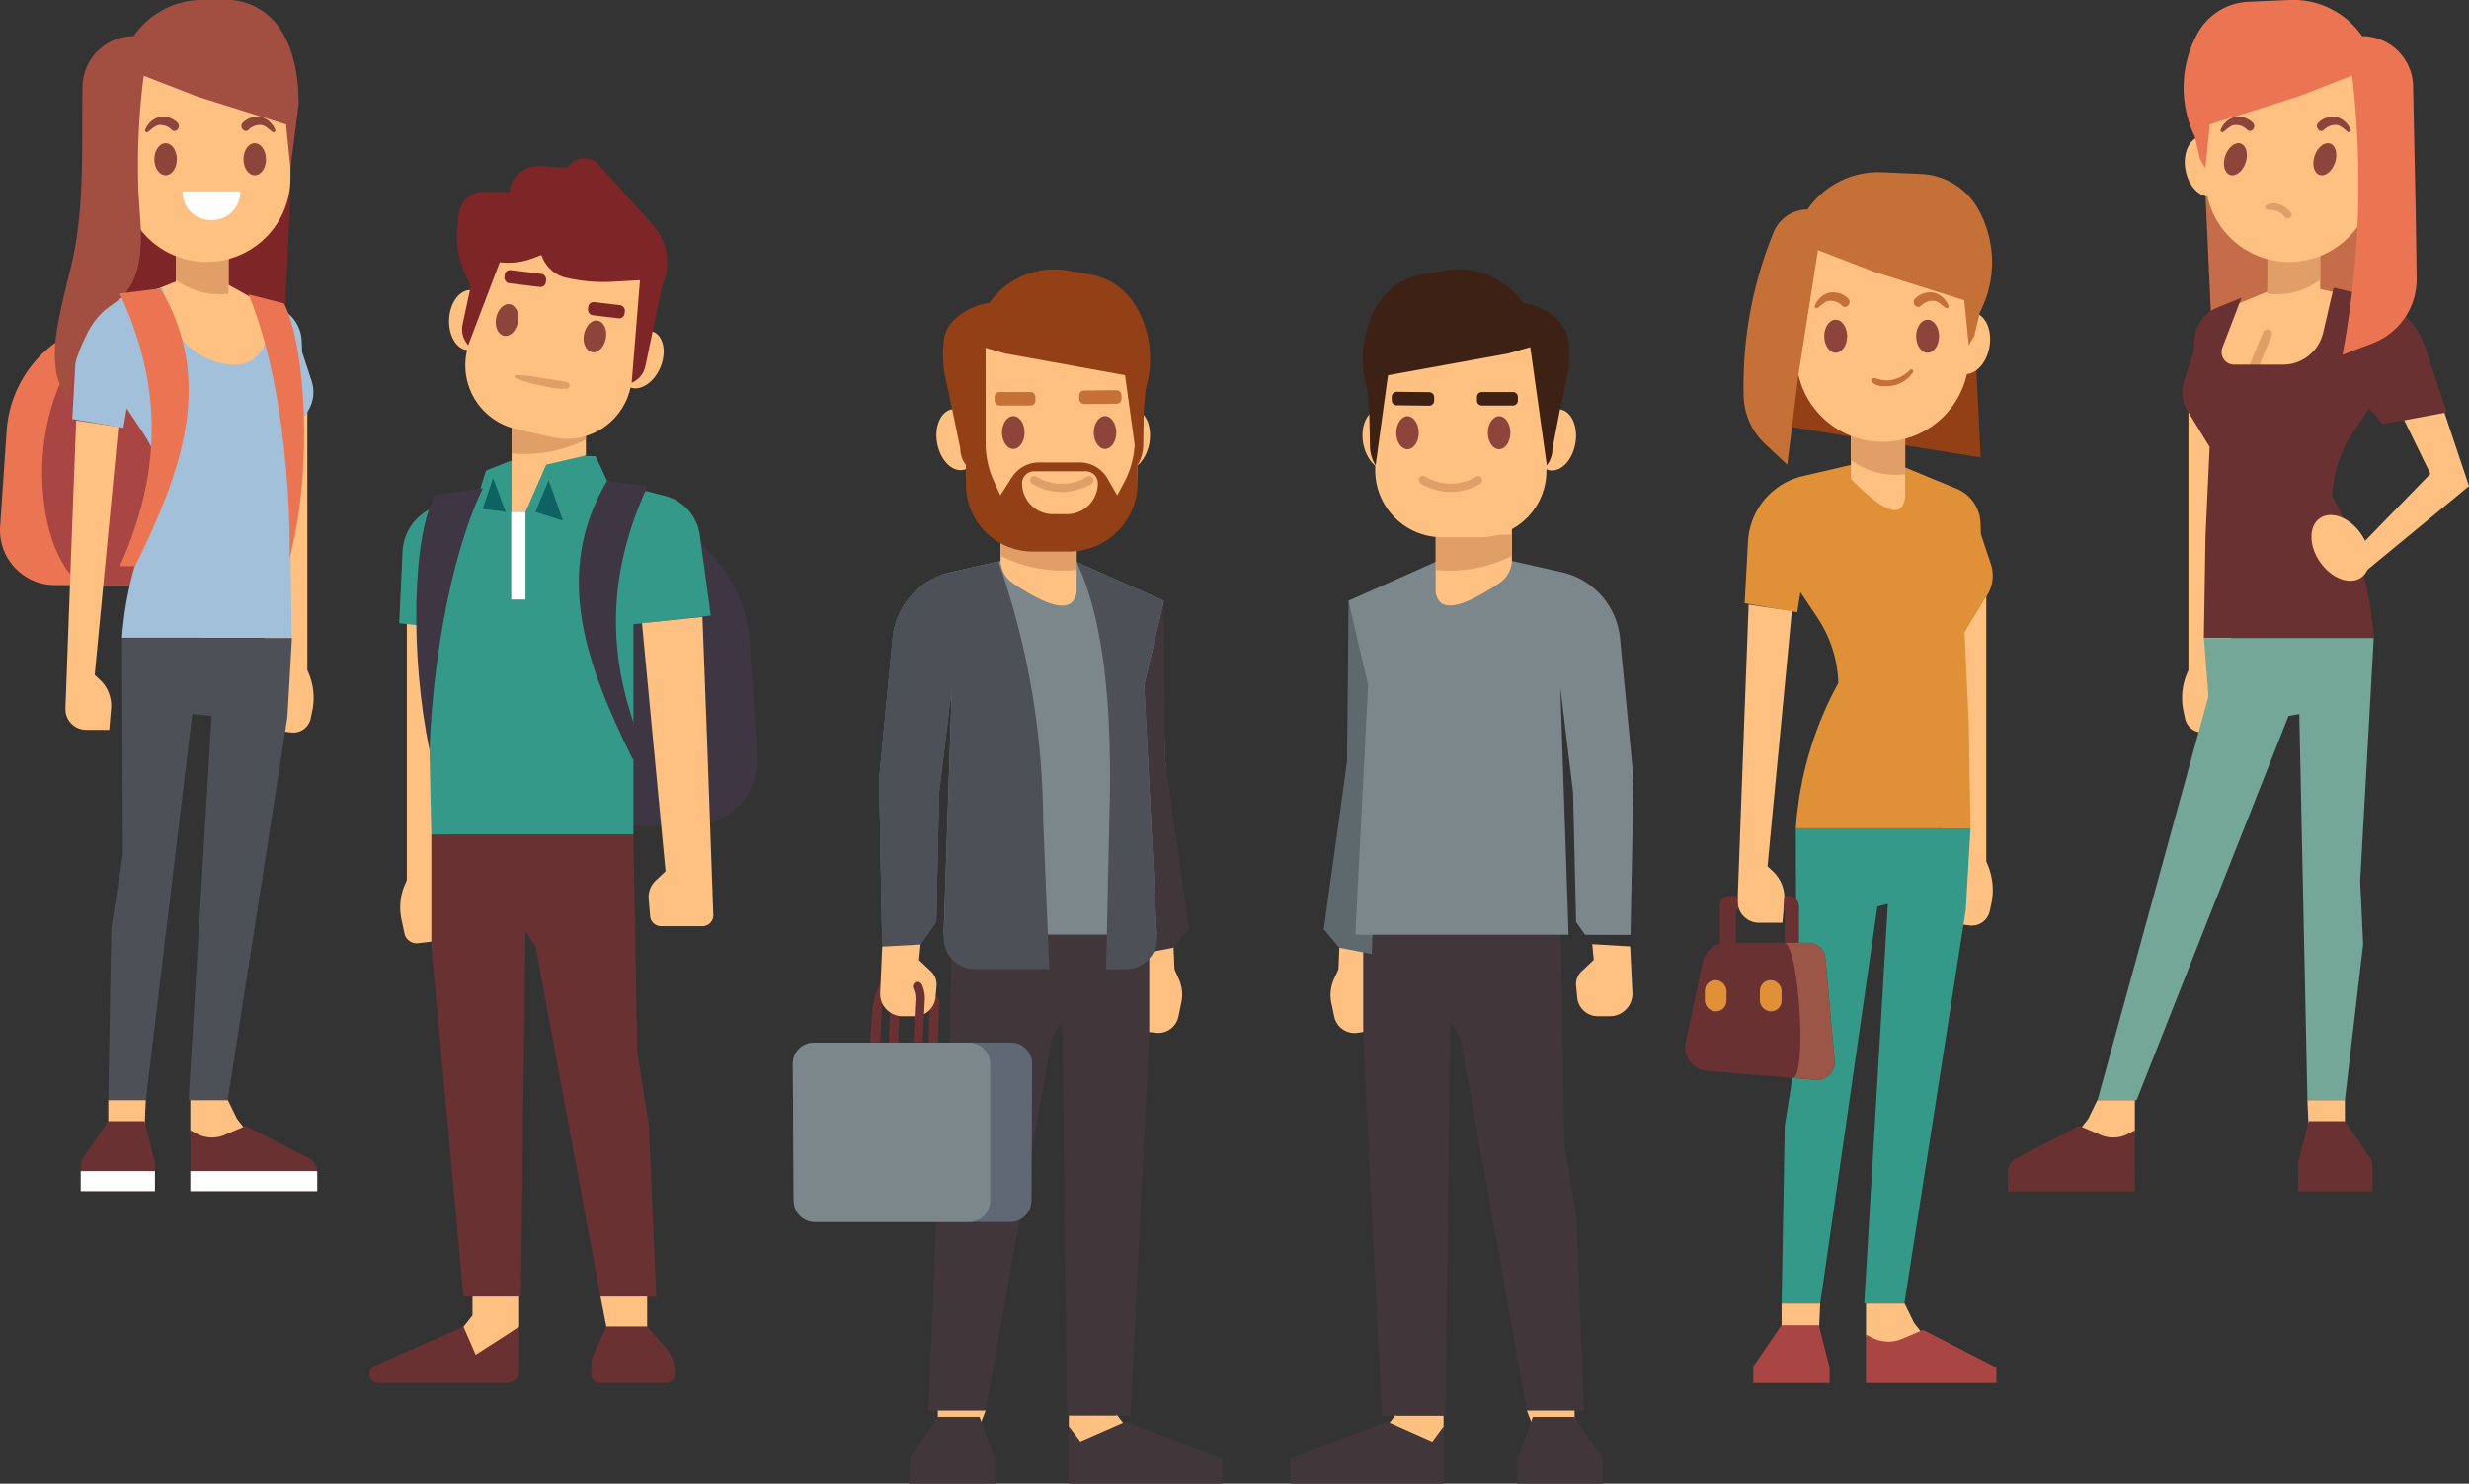 <svg id="_" xmlns="http://www.w3.org/2000/svg" viewBox="0 0 657.62 395.28"><rect x="0" y="0" width="657.62" height="395.28" fill="#333333" stroke="none"/><defs><style>.cls-1{fill:#eb7553;}.cls-2{fill:#a94644;}.cls-3{fill:#8d453b;}.cls-4{fill:#7e2627;}.cls-5{fill:#ffc182;}.cls-6{fill:#a2c0d9;}.cls-7{fill:#e19f68;}.cls-8{fill:#4e5057;}.cls-9{fill:#fff;}.cls-10{fill:#a24e41;}.cls-11{fill:#693132;}.cls-12{fill:#c56d48;}.cls-13{fill:#74a798;}.cls-14{fill:#3e3642;}.cls-15{fill:#349989;}.cls-16{fill:#0c6361;}.cls-17{fill:#41373b;}.cls-18{fill:#7c878c;}.cls-19{fill:#934016;}.cls-20{fill:#c57036;}.cls-21{fill:#606876;}.cls-22{fill:#e09036;}.cls-23{fill:#9c5647;}.cls-24{fill:#5d696d;}.cls-25{fill:#3d2114;}</style></defs><title>standup</title><path class="cls-1" d="M8.64,179.44H37v-72.3l-14.17,2A31.65,31.65,0,0,0-4.22,138.34l-1.73,25.48A14.62,14.62,0,0,0,8.64,179.44Z" transform="translate(5.99 -23.56)"/><path class="cls-2" d="M22.85,109.18a31.14,31.14,0,0,0-5.43,1.28c-3.54,7.35-7.72,14.45-9.91,22.29a62.21,62.21,0,0,0-2,22.55c.53,6.42,2.13,13.46,5.63,19a17.7,17.7,0,0,0,4.62,5.1H37v-72.3Z" transform="translate(5.99 -23.56)"/><path class="cls-3" d="M42.34,59.56a1.19,1.19,0,0,1-.58-.15,18,18,0,0,0-10.88-2.07A1.19,1.19,0,0,1,30.69,55a20.61,20.61,0,0,1,12.24,2.38,1.18,1.18,0,0,1-.59,2.21Z" transform="translate(5.99 -23.56)"/><path class="cls-3" d="M55.19,59.56a1.18,1.18,0,0,1-.58-2.21A20.58,20.58,0,0,1,66.84,55a1.19,1.19,0,0,1,1.09,1.28,1.17,1.17,0,0,1-1.27,1.09,18.05,18.05,0,0,0-10.89,2.07A1.19,1.19,0,0,1,55.19,59.56Z" transform="translate(5.99 -23.56)"/><polygon class="cls-4" points="31.49 80.99 75.66 88.4 77.32 52.19 75.66 19.96 29.25 14.55 28.4 49.88 31.49 80.99"/><path class="cls-5" d="M65.66,218l5.9.7a4.73,4.73,0,0,0,5.2-3.72l.42-2a17,17,0,0,0-1.1-10.4l-.21-.48V131.93H61.79Z" transform="translate(5.99 -23.56)"/><path class="cls-5" d="M26.69,192.31h0A98.55,98.55,0,0,1,37.76,158l1-1.89-.3-9.78-11.34-18-1.26,7.75-11.34-1.95.81-14.94A17.19,17.19,0,0,1,28.6,103.49l12.42-5,12.78.34,13.92,7.79a8.77,8.77,0,0,1,5.43,7.8l.11,3.1,2.62,7.86a8.38,8.38,0,0,1-.8,7l-6.09,10,1.13,24.21.41,25.72Z" transform="translate(5.99 -23.56)"/><path class="cls-6" d="M37.56,155.93a32.45,32.45,0,0,0-5.42-17l-4.4-6.59-.84,5.2-13.63-2.34.87-16A18.4,18.4,0,0,1,28.32,102.3l9-2.1,1.44,6.2a18.52,18.52,0,0,0,18,14.32h0a8.13,8.13,0,0,0,7.6-11l-2.61-6.82,6.43,2.64a10,10,0,0,1,6.19,8.89l.11,2.92L77,125a9.56,9.56,0,0,1-.92,8l-5.89,9.65,1.11,23.83.43,27H26.52a90.64,90.64,0,0,1,10.74-37.06Z" transform="translate(5.99 -23.56)"/><path class="cls-5" d="M40.83,103c7.67,7.74,13.25,11.14,14.05,4.59l0-17.43h-14Z" transform="translate(5.99 -23.56)"/><path class="cls-7" d="M54.87,101.81l0-12.84h-14v9.17A19.48,19.48,0,0,0,54.87,101.81Z" transform="translate(5.99 -23.56)"/><path class="cls-5" d="M32.11,66.92c-.78-4.36-3.8-7.48-6.75-7s-4.72,4.48-3.95,8.85,3.79,7.47,6.75,7S32.88,71.29,32.11,66.92Z" transform="translate(5.99 -23.56)"/><path class="cls-5" d="M49,93.35h0A22.32,22.32,0,0,0,71.37,71V42.19H26.72V71A22.32,22.32,0,0,0,49,93.35Z" transform="translate(5.99 -23.56)"/><polygon class="cls-8" points="28.84 293.1 38.83 293.1 51.21 190.22 56.36 190.77 50.24 293.1 60.64 293.1 76.54 191.18 77.76 169.98 32.51 169.98 32.71 227.87 29.66 247.03 28.84 293.1"/><path class="cls-5" d="M17,218h6.11l.48-5.61a9.45,9.45,0,0,0-2.93-7.69l-1.42-1.33,6.31-66.09L14.3,135.6l-1.24,32.67-1.62,44A5.52,5.52,0,0,0,17,218Z" transform="translate(5.99 -23.56)"/><polygon class="cls-5" points="28.84 301.15 38.47 301.15 38.83 293.1 28.84 293.1 28.84 301.15"/><polygon class="cls-5" points="50.7 301.15 52.28 311.85 68.13 304.51 63.14 298.09 60.69 293.1 50.7 293.1 50.7 301.15"/><path class="cls-3" d="M35.12,66c0,2.36,1.33,4.27,3,4.27s3-1.91,3-4.27-1.33-4.28-3-4.28S35.12,63.68,35.12,66Z" transform="translate(5.99 -23.56)"/><path class="cls-3" d="M64.86,66c0,2.36-1.33,4.27-3,4.27s-3-1.91-3-4.27,1.33-4.28,3-4.28S64.86,63.68,64.86,66Z" transform="translate(5.99 -23.56)"/><path class="cls-9" d="M48.56,51H64a0,0,0,0,1,0,0v.13a7.49,7.49,0,0,1-7.49,7.49h-.41a7.49,7.49,0,0,1-7.49-7.49V51A0,0,0,0,1,48.56,51Z"/><path class="cls-10" d="M10.57,127.24c.8,1.87,1.62,3.77,1.6,5.22A45,45,0,0,1,17,112.89a20.81,20.81,0,0,1,4.61-6.4c1.37-1.21,3-2.13,4.35-3.36C33.53,96.32,31.36,84,30.9,75a186.73,186.73,0,0,1,1.39-31.26l14.39,5.58L70.2,56.72,71.37,68.4l2.19-17.07c0-14.25-4.93-26.25-17.7-27.77l-7,0A22.21,22.21,0,0,0,29.6,33.21,13.58,13.58,0,0,0,16,46.52c-.33,15.65.71,32.45-3,47.73-1.5,6.27-3.07,12-4,18.42a34.29,34.29,0,0,0,.06,10.51A19.6,19.6,0,0,0,10.57,127.24Z" transform="translate(5.99 -23.56)"/><path class="cls-11" d="M35.29,340.91H15.51v-6.72a4,4,0,0,1,.7-2.24l6.64-9.69h9.63l2.68,10.52a4.06,4.06,0,0,1,.13,1Z" transform="translate(5.99 -23.56)"/><path class="cls-11" d="M78.5,340.91H44.71V324.7l1.94,1a8.51,8.51,0,0,0,7.15.24l5.74-2.44,16.81,8.68a4,4,0,0,1,2.15,3.52Z" transform="translate(5.99 -23.56)"/><rect class="cls-9" x="21.5" y="312.01" width="19.77" height="5.34"/><rect class="cls-9" x="50.7" y="312.01" width="33.79" height="5.34"/><path class="cls-3" d="M67.32,58.2a5.64,5.64,0,0,0-3.56-3.4,5.46,5.46,0,0,0-5.16,1.55c-.93,1.19.67,2.89,1.71,1.7a4.24,4.24,0,0,1,3.4-1.16c1.15.2,2,1.25,2.91,1.84C67,58.94,67.47,58.59,67.32,58.2Z" transform="translate(5.99 -23.56)"/><path class="cls-3" d="M32.66,58.2a5.64,5.64,0,0,1,3.56-3.4,5.46,5.46,0,0,1,5.16,1.55c.93,1.19-.67,2.89-1.71,1.7a4.24,4.24,0,0,0-3.4-1.16c-1.15.2-2,1.25-2.91,1.84C33,58.94,32.51,58.59,32.66,58.2Z" transform="translate(5.99 -23.56)"/><path class="cls-1" d="M25.94,174.4H30c12-24.5,21.5-49,6.77-74l-10.86,1.35C39.18,130.22,35.13,153.68,25.94,174.4Z" transform="translate(5.99 -23.56)"/><path class="cls-1" d="M71.16,172.33c6.41-24.86,4.1-56.78-1.49-67.92L60.23,102C72.13,131.07,71.16,172.33,71.16,172.33Z" transform="translate(5.99 -23.56)"/><path class="cls-3" d="M610.44,59.56a1.26,1.26,0,0,0,.59-.15,18,18,0,0,1,10.88-2.07,1.19,1.19,0,0,0,.18-2.37,20.58,20.58,0,0,0-12.23,2.38,1.18,1.18,0,0,0,.58,2.21Z" transform="translate(5.99 -23.56)"/><path class="cls-3" d="M597.59,59.56a1.18,1.18,0,0,0,.59-2.21A20.6,20.6,0,0,0,586,55a1.19,1.19,0,0,0-1.09,1.28,1.17,1.17,0,0,0,1.27,1.09A18,18,0,0,1,597,59.41,1.25,1.25,0,0,0,597.59,59.56Z" transform="translate(5.99 -23.56)"/><polygon class="cls-12" points="633.27 80.99 589.11 88.4 587.44 52.19 589.11 19.96 635.52 14.55 636.37 49.88 633.27 80.99"/><path class="cls-5" d="M587.13,218l-5.91.7A4.74,4.74,0,0,1,576,215l-.42-2a17,17,0,0,1,1.1-10.4l.22-.48V131.93H591Z" transform="translate(5.99 -23.56)"/><path class="cls-5" d="M626.1,192.31h0A98.56,98.56,0,0,0,615,158l-1-1.89.3-9.78,11.34-18,4.74,5.18,7.86.62-.82-14.94a17.16,17.16,0,0,0-13.23-15.79l-12.42-2.9-12.78.33-13.92,5.72a8.77,8.77,0,0,0-5.43,7.8l-.11,3.1-2.62,7.86a8.38,8.38,0,0,0,.8,7l6.08,10-1.12,24.21-.41,25.72Z" transform="translate(5.99 -23.56)"/><path class="cls-7" d="M593.85,123.58a1.17,1.17,0,0,1-.47-.1,1.23,1.23,0,0,1-.66-1.6l4.07-9.78a1.22,1.22,0,0,1,2.26.94L595,122.82A1.22,1.22,0,0,1,593.85,123.58Z" transform="translate(5.99 -23.56)"/><path class="cls-11" d="M615.23,155.93a32.27,32.27,0,0,1,5.42-17l4.39-6.59,3.6,4.17,17.06-3.14L640,116.14a20.86,20.86,0,0,0-15-13.73l-9.43-2.21-2.79,12A11,11,0,0,1,602,120.72H589.08a3.35,3.35,0,0,1-3.13-4.55l5.09-13.3-6.44,2.64a10,10,0,0,0-6.19,8.89l-.1,2.92L575.75,125a9.6,9.6,0,0,0,.91,8l5.89,9.65-1.11,23.83-.43,27h45.26a90.64,90.64,0,0,0-10.74-37.06Z" transform="translate(5.99 -23.56)"/><path class="cls-5" d="M612,103c-7.66,7.74-13.24,11.14-14,4.59l0-17.43h14Z" transform="translate(5.99 -23.56)"/><path class="cls-7" d="M597.92,101.81V89h14v9.17A19.45,19.45,0,0,1,597.92,101.81Z" transform="translate(5.99 -23.56)"/><path class="cls-5" d="M576.11,68.82c.77,4.36,3.79,7.47,6.74,7s4.73-4.48,3.95-8.85-3.79-7.48-6.74-7S575.33,64.45,576.11,68.82Z" transform="translate(5.99 -23.56)"/><path class="cls-5" d="M620.68,66.92c.77-4.36,3.79-7.48,6.75-7s4.72,4.48,4,8.85-3.8,7.47-6.75,7S619.91,71.29,620.68,66.92Z" transform="translate(5.99 -23.56)"/><path class="cls-5" d="M603.74,93.35h0A22.32,22.32,0,0,1,581.42,71V42.19h44.64V71A22.32,22.32,0,0,1,603.74,93.35Z" transform="translate(5.99 -23.56)"/><polygon class="cls-13" points="624.56 293.1 614.58 293.1 612.42 190.22 609.54 190.77 569.08 293.1 558.68 293.1 588.23 185.5 587 169.98 632.25 169.98 628.64 234.69 629.43 251.57 624.56 293.1"/><polygon class="cls-5" points="648.3 128.22 640.37 111.96 651.09 109.96 657.62 129.5 648.3 128.22"/><polygon class="cls-5" points="624.56 301.15 614.93 301.15 614.58 293.1 624.56 293.1 624.56 301.15"/><polygon class="cls-5" points="568.62 301.15 567.04 311.85 551.19 304.51 556.19 298.09 558.63 293.1 568.62 293.1 568.62 301.15"/><path class="cls-3" d="M616.19,66c-.44,2.36-2.12,4.27-3.76,4.27s-2.6-1.91-2.16-4.27,2.12-4.28,3.76-4.28S616.63,63.68,616.19,66Z" transform="translate(5.99 -23.56)"/><path class="cls-3" d="M586.45,66c-.44,2.36.53,4.27,2.17,4.27s3.32-1.91,3.76-4.27-.53-4.28-2.16-4.28S586.9,63.68,586.45,66Z" transform="translate(5.99 -23.56)"/><path class="cls-1" d="M617.94,118.07l.44-2.49a247,247,0,0,0,2.12-71.87h0l-14.39,5.58-23.52,7.43L581.42,68.4,580,66l-1.43-6.11h0a30,30,0,0,1,.75-27.42h0a16.28,16.28,0,0,1,13.56-8.44l11-.47a22.21,22.21,0,0,1,19.28,9.63h0a13.59,13.59,0,0,1,13.58,13.31l.72,34.66.23,16.56a18.27,18.27,0,0,1-11.85,17.35Z" transform="translate(5.99 -23.56)"/><path class="cls-11" d="M606.14,340.91h19.77v-6.72a4,4,0,0,0-.69-2.24l-6.65-9.69h-9.63l-2.68,10.52a4,4,0,0,0-.12,1Z" transform="translate(5.99 -23.56)"/><path class="cls-11" d="M528.85,340.91h33.78V324.7l-1.93,1a8.51,8.51,0,0,1-7.15.24l-5.75-2.44L531,332.16a4,4,0,0,0-2.14,3.52Z" transform="translate(5.99 -23.56)"/><rect class="cls-11" x="612.13" y="312.01" width="19.77" height="5.34"/><rect class="cls-11" x="534.83" y="312.01" width="33.79" height="5.34"/><path class="cls-3" d="M585.47,58.2A5.65,5.65,0,0,1,589,54.8a5.45,5.45,0,0,1,5.16,1.55c.94,1.19-.66,2.89-1.7,1.7a4.25,4.25,0,0,0-3.4-1.16c-1.16.2-2,1.25-2.91,1.84C585.84,58.94,585.32,58.59,585.47,58.2Z" transform="translate(5.99 -23.56)"/><path class="cls-3" d="M620.12,58.2a5.63,5.63,0,0,0-3.55-3.4,5.46,5.46,0,0,0-5.16,1.55c-.93,1.19.66,2.89,1.7,1.7a4.26,4.26,0,0,1,3.4-1.16c1.16.2,2,1.25,2.91,1.84C619.75,58.94,620.27,58.59,620.12,58.2Z" transform="translate(5.99 -23.56)"/><path class="cls-7" d="M597.75,78.16c2.32-1.16,5.06.21,6.46,2.14.75,1-1,2-1.71,1-1.09-1.5-2.71-1.79-4.44-1.87A.66.66,0,0,1,597.75,78.16Z" transform="translate(5.99 -23.56)"/><polygon class="cls-5" points="651.07 122.39 625.7 148.46 629.55 152.64 657.62 129.5 651.07 122.39"/><ellipse class="cls-5" cx="617.42" cy="169.57" rx="6.63" ry="9.63" transform="translate(19.77 359.52) rotate(-34.84)"/><path class="cls-14" d="M178.34,243.52H144.49V157.27l16.9,2.43a37.75,37.75,0,0,1,32.29,34.79l2.07,30.39A17.45,17.45,0,0,1,178.34,243.52Z" transform="translate(5.99 -23.56)"/><path class="cls-3" d="M145.67,104.54a1.19,1.19,0,0,0,.58-.15,18.13,18.13,0,0,1,10.89-2.08,1.17,1.17,0,0,0,1.27-1.09,1.19,1.19,0,0,0-1.09-1.27,20.63,20.63,0,0,0-12.23,2.37,1.19,1.19,0,0,0,.58,2.22Z" transform="translate(5.99 -23.56)"/><path class="cls-3" d="M132.82,104.54a1.19,1.19,0,0,0,.59-2.22A20.67,20.67,0,0,0,121.17,100a1.19,1.19,0,0,0-1.09,1.27,1.17,1.17,0,0,0,1.28,1.09,18.11,18.11,0,0,1,10.88,2.08A1.19,1.19,0,0,0,132.82,104.54Z" transform="translate(5.99 -23.56)"/><path class="cls-5" d="M109.79,274.31l-4.43.53a3.29,3.29,0,0,1-3.62-2.6l-.8-3.8a15.3,15.3,0,0,1,1-9.39l.43-1V187.91h14.08l-3.74,83.27A3.31,3.31,0,0,1,109.79,274.31Z" transform="translate(5.99 -23.56)"/><path class="cls-15" d="M162.72,245.85H108.9l-1.22-55.44-7.34-.82.88-19.08a13.38,13.38,0,0,1,8.93-12l11.58-4.05,1.71-5.53L134,144.75l18.66.35,3.05,6.58,15.43,4a12.49,12.49,0,0,1,9.26,10.42l2.93,21.47-21,2.35.39-5.2Z" transform="translate(5.99 -23.56)"/><polygon class="cls-5" points="156.05 121.34 145.47 123.79 139.96 136.38 136.25 136.38 136.29 111.61 156.05 111.61 156.05 121.34"/><path class="cls-7" d="M130.29,144.34l0-9.17h19.75v5.5A36,36,0,0,1,130.29,144.34Z" transform="translate(5.99 -23.56)"/><path class="cls-5" d="M137.06,88.41h9.89a17.38,17.38,0,0,1,17.38,17.38v33.79a0,0,0,0,1,0,0H119.68a0,0,0,0,1,0,0V105.78A17.38,17.38,0,0,1,137.06,88.41Z" transform="translate(260.97 233.24) rotate(-167.11)"/><polygon class="cls-11" points="174.82 345.41 159.94 345.41 142.67 252.32 139.96 247.98 138.74 345.41 123.45 345.41 114.89 252.05 114.89 222.29 168.71 222.29 169.72 280.19 172.78 299.35 174.82 345.41"/><path class="cls-5" d="M181.11,270.31h-11a2.93,2.93,0,0,1-2.93-2.68l-.39-4.55a6.06,6.06,0,0,1,1.88-4.94l2.61-2.46L165,189.59l16.1-1.68,1.23,32.67L184,267.3A2.9,2.9,0,0,1,181.11,270.31Z" transform="translate(5.99 -23.56)"/><polygon class="cls-5" points="172.37 353.46 161.52 353.46 159.94 345.41 172.37 345.41 172.37 353.46"/><polygon class="cls-5" points="138.28 353.46 125.85 362.33 120.85 356.83 125.85 350.41 125.85 345.41 138.28 345.41 138.28 353.46"/><path class="cls-5" d="M113.63,108.57c-.22,4.43,2,8.14,5,8.29s5.61-3.32,5.83-7.75-2-8.13-5-8.28S113.85,104.15,113.63,108.57Z" transform="translate(5.99 -23.56)"/><path class="cls-5" d="M159.89,117.22c1.73-4.08,5.37-6.45,8.13-5.28s3.6,5.43,1.88,9.51-5.37,6.44-8.13,5.28S158.16,121.3,159.89,117.22Z" transform="translate(5.99 -23.56)"/><path class="cls-3" d="M155.38,113.73c-.43,2.32-2.09,4-3.69,3.66s-2.57-2.42-2.13-4.74,2.08-4,3.69-3.66S155.82,111.41,155.38,113.73Z" transform="translate(5.99 -23.56)"/><path class="cls-3" d="M126.15,108.28c-.44,2.32.52,4.45,2.13,4.75s3.26-1.34,3.69-3.66-.52-4.45-2.13-4.75S126.58,106,126.15,108.28Z" transform="translate(5.99 -23.56)"/><path class="cls-4" d="M162.25,125.55h0l2.23-27.33-7.25.4a44.2,44.2,0,0,1-13-1.21h0a9.19,9.19,0,0,1-6-5.91h0l-2.45.92a18.36,18.36,0,0,1-8.66,1h0l-8.41,22.14-.49-.69a6.2,6.2,0,0,1-1-4.87l2.18-10.2-1.66-3.7a23.08,23.08,0,0,1-1.94-11.62l.33-3.62A6.83,6.83,0,0,1,123,74.66l6.67.08h0a7.72,7.72,0,0,1,8.12-6.93l7.38.44h0a5.14,5.14,0,0,1,8.25-.87l14.39,16a15.17,15.17,0,0,1,2.92,15.56l-.43,1.14-4.38,21A6.22,6.22,0,0,1,162.25,125.55Z" transform="translate(5.99 -23.56)"/><rect class="cls-4" x="150.62" y="104.44" width="9.82" height="3.52" rx="1.43" ry="1.43" transform="translate(303.45 206.44) rotate(-173.23)"/><rect class="cls-4" x="128.36" y="96" width="11.11" height="3.52" rx="1.43" ry="1.43" transform="translate(260.97 187.5) rotate(-173.03)"/><rect class="cls-9" x="130.18" y="159.93" width="3.79" height="23.34" transform="translate(270.14 319.65) rotate(-180)"/><path class="cls-11" d="M153.65,392h17.93a2.14,2.14,0,0,0,2.14-2.14v-.94a9.59,9.59,0,0,0-2.41-6.36L166.38,377H155.53l-3.12,6.63a9.68,9.68,0,0,0-.91,4.07v2.14A2.14,2.14,0,0,0,153.65,392Z" transform="translate(5.99 -23.56)"/><path class="cls-11" d="M94.8,392H129a3.33,3.33,0,0,0,3.33-3.33V377l-11.62,7.49L117.46,377,93.83,387.4a2.4,2.4,0,0,0-1.44,2.2h0A2.4,2.4,0,0,0,94.8,392Z" transform="translate(5.99 -23.56)"/><polygon class="cls-16" points="142.61 136.38 146.15 127.92 149.95 138.72 142.61 136.38"/><polygon class="cls-16" points="134.69 136.38 131.33 127.36 128.57 135.54 134.69 136.38"/><path class="cls-14" d="M166.54,225.7h-4.08c-12-24.49-21.5-49-6.78-74L166.54,153C153.31,181.52,157.36,205,166.54,225.7Z" transform="translate(5.99 -23.56)"/><path class="cls-14" d="M108.41,223.34c-5.25-25.13-4.57-57.05,1.52-67.92l12.66-1.82C109.35,182.08,108.41,223.34,108.41,223.34Z" transform="translate(5.99 -23.56)"/><path class="cls-7" d="M131.38,123.51a27.76,27.76,0,0,1,6.67.71c2.33.41,4.77.6,7.06,1.2a.87.87,0,0,1-.18,1.71,21.39,21.39,0,0,1-6.35-.78,32.4,32.4,0,0,1-7.37-2.12A.39.39,0,0,1,131.38,123.51Z" transform="translate(5.99 -23.56)"/><path class="cls-3" d="M267.27,132.17a1.14,1.14,0,0,1-.59-.16,18.59,18.59,0,0,0-11.14-2.12,1.2,1.2,0,0,1-1.3-1.11,1.23,1.23,0,0,1,1.11-1.31,21.18,21.18,0,0,1,12.52,2.43,1.21,1.21,0,0,1-.6,2.27Z" transform="translate(5.99 -23.56)"/><path class="cls-3" d="M280.42,132.17a1.2,1.2,0,0,1-1.05-.61,1.22,1.22,0,0,1,.45-1.66,21.21,21.21,0,0,1,12.52-2.43,1.23,1.23,0,0,1,1.12,1.31,1.2,1.2,0,0,1-1.3,1.11A18.59,18.59,0,0,0,281,132,1.17,1.17,0,0,1,280.42,132.17Z" transform="translate(5.99 -23.56)"/><path class="cls-5" d="M299.76,298.47l2.11.25a5.46,5.46,0,0,0,6-4.28l.8-3.82a10.09,10.09,0,0,0-.65-6.18l-1.18-2.65L304,217l-9.09-7,1.4,84.67A3.93,3.93,0,0,0,299.76,298.47Z" transform="translate(5.99 -23.56)"/><polygon class="cls-17" points="247.29 375.78 262.52 375.78 280.19 276.44 282.96 272 284.21 377.13 301.11 377.13 306.11 276.17 306.11 245.72 253.55 245.72 252.5 304.96 249.38 324.57 247.29 375.78"/><polygon class="cls-17" points="309.99 160.08 300.9 165.08 303.81 254.17 312.49 252.49 316.66 247.54 310.4 202.84 309.99 160.08"/><path class="cls-18" d="M241,272.58l2.37-3.39.76-34.54,3.41-28-2.2,65.89h56.8l-3.38-66.42L304,183.63l-23.26-10.38L261,172.9,247.26,176a19.92,19.92,0,0,0-15.49,17.54L228.17,231l.76,41.6Z" transform="translate(5.99 -23.56)"/><path class="cls-8" d="M304,183.63l-23.26-10.38c7.1,14.86,9.68,38.29,8.75,68.37l-.87,40.17h5.25a8.32,8.32,0,0,0,8.31-8.75l-3.4-66.88Z" transform="translate(5.99 -23.56)"/><path class="cls-8" d="M271.86,241.85a212.53,212.53,0,0,0-11.93-68.71L247.26,176a19.92,19.92,0,0,0-15.49,17.54L228.17,231l.82,44.75,10.22-.56,4.18-6,.76-34.54,3.41-28-2.22,66.5a8.33,8.33,0,0,0,8.32,8.6h19.82Z" transform="translate(5.99 -23.56)"/><path class="cls-8" d="M247.26,176h0a19.92,19.92,0,0,0-15.49,17.54L228.17,231l.82,44.75,10.22-.56,4.18-6,.76-34.54,3.41-28Z" transform="translate(5.99 -23.56)"/><path class="cls-5" d="M260.51,172.76a7.51,7.51,0,0,0,3.37,6.23c9.3,6.2,15.87,8.36,16.89,2.36l0-17.84H260.51Z" transform="translate(5.99 -23.56)"/><path class="cls-7" d="M280.76,175.4l0-9.38H260.52v5.63A37,37,0,0,0,280.76,175.4Z" transform="translate(5.99 -23.56)"/><path class="cls-5" d="M300.14,141.64c-.79,4.47-3.88,7.65-6.91,7.12s-4.83-4.59-4-9.06,3.89-7.65,6.91-7.12S300.93,137.17,300.14,141.64Z" transform="translate(5.99 -23.56)"/><path class="cls-5" d="M254.53,139.7c-.79-4.46-3.89-7.65-6.91-7.12s-4.83,4.59-4,9.06,3.88,7.65,6.9,7.12S255.32,144.17,254.53,139.7Z" transform="translate(5.99 -23.56)"/><path class="cls-5" d="M257.28,90.83H303a0,0,0,0,1,0,0v34.58a17.78,17.78,0,0,1-17.78,17.78H275.06a17.78,17.78,0,0,1-17.78-17.78V90.83A0,0,0,0,1,257.28,90.83Z"/><path class="cls-19" d="M296.27,114.39v26.29a24.22,24.22,0,0,1-2.87,11.46l-1.82,3.39L289,151.07a8.54,8.54,0,0,0-7.41-4.3H270.74a8.54,8.54,0,0,0-7.18,3.92l-3.11,4.84-1.81-4a24.32,24.32,0,0,1-2.11-9.9V114.39h-5.24v38.33a17.78,17.78,0,0,0,17.78,17.78h9.67A18.23,18.23,0,0,0,297,152.27V114.39ZM278.2,160.54h-3.75a8.22,8.22,0,0,1-8.22-8.21h0a3.21,3.21,0,0,1,3.21-3.21h13.77a3.21,3.21,0,0,1,3.21,3.21h0A8.22,8.22,0,0,1,278.2,160.54Z" transform="translate(5.99 -23.56)"/><path class="cls-11" d="M242.05,308.76a1.46,1.46,0,0,0,.22,0,1.25,1.25,0,0,0,1.3-1.2c.29-7.11.49-10.27.58-17.4a1.25,1.25,0,1,0-2.5,0c-.09,7.11-.29,10.24-.58,17.33A1.24,1.24,0,0,0,242.05,308.76Z" transform="translate(5.99 -23.56)"/><path class="cls-11" d="M228.37,301.21l.37-5.7a21.39,21.39,0,0,1,.91-6.51,6.26,6.26,0,0,1,3.86-4.06,1.25,1.25,0,1,0-.69-2.41,8.76,8.76,0,0,0-5.52,5.61,23.39,23.39,0,0,0-1.06,7.28l-.37,5.79Z" transform="translate(5.99 -23.56)"/><path class="cls-11" d="M232.21,307.16a1.24,1.24,0,0,0,1.12-1.29,75.71,75.71,0,0,1,.15-9.76,18.43,18.43,0,0,1,1.05-6,1.25,1.25,0,1,0-2.31-1A20.69,20.69,0,0,0,231,296a77.44,77.44,0,0,0-.15,10,1.25,1.25,0,0,0,1.29,1.21Z" transform="translate(5.99 -23.56)"/><path class="cls-5" d="M234.47,294.31h3.19a5.56,5.56,0,0,0,5.54-5.08l.26-3a4.79,4.79,0,0,0-1.48-3.88l-3.17-3,.4-4.16-10.22.56L228.44,288A6,6,0,0,0,234.47,294.31Z" transform="translate(5.99 -23.56)"/><polygon class="cls-5" points="249.79 379.95 260.9 379.95 262.52 375.78 249.79 375.78 249.79 379.95"/><polygon class="cls-5" points="284.68 379.95 286.3 390.9 302.52 383.39 297.4 376.82 297.4 377.13 284.68 377.13 284.68 379.95"/><path class="cls-3" d="M260.9,138.8c0,2.42,1.36,4.37,3,4.37s3-1.95,3-4.37-1.36-4.38-3-4.38S260.9,136.38,260.9,138.8Z" transform="translate(5.99 -23.56)"/><path class="cls-3" d="M291.34,138.8c0,2.42-1.36,4.37-3,4.37s-3-1.95-3-4.37,1.36-4.38,3-4.38S291.34,136.38,291.34,138.8Z" transform="translate(5.99 -23.56)"/><path class="cls-7" d="M276.82,154.66a16,16,0,0,1-7.86-2.19,1.1,1.1,0,0,1-.43-1.51,1.12,1.12,0,0,1,1.52-.43,13,13,0,0,0,13.57,0,1.11,1.11,0,0,1,1.08,1.95A16.16,16.16,0,0,1,276.82,154.66Z" transform="translate(5.99 -23.56)"/><path class="cls-19" d="M249.79,143.08a7.19,7.19,0,0,0,1.5,4.39h0L255.73,116l5.93,1.72,32,5.79,3.33,24h0a10.54,10.54,0,0,0,1.52-5.27l.16-9.67.47-5.3a28,28,0,0,0-.47-17.71h0c-2.42-6.67-7.07-11.55-14.06-12.81l-6.14-1.1a21.12,21.12,0,0,0-20,7.36l-1,1.27h0c-5,.57-11.31,4.47-12,9.49h0a30.45,30.45,0,0,0,.4,10.64l1.68,7.8Z" transform="translate(5.99 -23.56)"/><rect class="cls-20" x="264.91" y="104.44" width="10.88" height="3.6" rx="1.29" ry="1.29"/><rect class="cls-20" x="281.26" y="127.99" width="11.25" height="3.6" rx="1.29" ry="1.29" transform="matrix(1, -0.01, 0.01, 1, 4.9, -21.12)"/><polygon class="cls-17" points="265.02 395.28 242.28 395.28 242.28 388.4 249.79 377.45 260.9 377.45 265.02 388.71 265.02 395.28"/><polygon class="cls-17" points="325.51 395.28 284.68 395.28 284.68 379.95 287.76 384.02 299.86 378.7 325.51 388.71 325.51 395.28"/><path class="cls-21" d="M205.42,343.47a5.66,5.66,0,0,0,5.66,5.63h52a5.66,5.66,0,0,0,5.66-5.64l.17-36.46a5.67,5.67,0,0,0-5.66-5.68H210.82a5.65,5.65,0,0,0-5.65,5.69Z" transform="translate(5.99 -23.56)"/><path class="cls-18" d="M211.08,349.1h41a5.67,5.67,0,0,0,5.66-5.66V307a5.67,5.67,0,0,0-5.66-5.66H210.82a5.65,5.65,0,0,0-5.65,5.69l.25,36.46A5.66,5.66,0,0,0,211.08,349.1Z" transform="translate(5.99 -23.56)"/><path class="cls-11" d="M228.33,301.21l.42-7.17a1.25,1.25,0,0,0-2.5-.09l-.43,7.26Z" transform="translate(5.99 -23.56)"/><path class="cls-11" d="M237.81,290.31l-.51,10.9h2.5l.51-10.81a8.78,8.78,0,0,0-.8-4.62,1.25,1.25,0,0,0-2.17,1.26A6.82,6.82,0,0,1,237.81,290.31Z" transform="translate(5.99 -23.56)"/><path class="cls-3" d="M488.59,106.48a1.17,1.17,0,0,1-.6-.16,18.62,18.62,0,0,0-11.19-2.13,1.22,1.22,0,0,1-.19-2.43,21.17,21.17,0,0,1,12.58,2.44,1.22,1.22,0,0,1,.46,1.66A1.24,1.24,0,0,1,488.59,106.48Z" transform="translate(5.99 -23.56)"/><path class="cls-3" d="M501.8,106.48a1.23,1.23,0,0,1-1.06-.62,1.21,1.21,0,0,1,.46-1.66,21.17,21.17,0,0,1,12.58-2.44,1.22,1.22,0,0,1-.19,2.43,18.62,18.62,0,0,0-11.19,2.13A1.2,1.2,0,0,1,501.8,106.48Z" transform="translate(5.99 -23.56)"/><polygon class="cls-19" points="470.03 112.64 527.56 121.87 526.45 99.65 525.63 69.72 475.95 63.02 470.71 84.87 470.03 112.64"/><path class="cls-5" d="M512.56,269.39l6.07.72a4.87,4.87,0,0,0,5.35-3.83l.43-2a17.48,17.48,0,0,0-1.13-10.7l-.22-.49V180.89H508.58Z" transform="translate(5.99 -23.56)"/><path class="cls-5" d="M472.49,243h0a101.25,101.25,0,0,1,11.39-35.24l1.05-2-.3-10.06L473,177.28l-1.29,8-11.66-2,.84-15.36a17.64,17.64,0,0,1,13.61-16.23l12.76-3,13.15.35,14.31,5.88a9,9,0,0,1,5.59,8l.11,3.18,2.69,8.08a8.61,8.61,0,0,1-.82,7.22L516,191.63l1.16,24.9.42,26.45Z" transform="translate(5.99 -23.56)"/><path class="cls-22" d="M472.32,244.24h46.53l-.44-27.77L517.27,192l6.05-9.92a9.87,9.87,0,0,0,.95-8.27l-2.64-7.91-.11-3a10.28,10.28,0,0,0-6.36-9.14l-14.53-6-13.54-.36-12.92,3a18.92,18.92,0,0,0-14.58,17.4l-.9,16.47,14,2.41.87-5.34,4.51,6.76a33.25,33.25,0,0,1,5.58,17.45h0l-.31.56a93,93,0,0,0-11,38.11Z" transform="translate(5.99 -23.56)"/><path class="cls-5" d="M487,151.17c7.89,8,13.63,11.45,14.45,4.72l0-17.92H487Z" transform="translate(5.99 -23.56)"/><path class="cls-7" d="M501.46,149.92V136.71h-14.4v9.43A20,20,0,0,0,501.46,149.92Z" transform="translate(5.99 -23.56)"/><path class="cls-5" d="M523.9,116c-.8,4.49-3.91,7.69-6.94,7.15s-4.86-4.61-4.06-9.1,3.9-7.69,6.93-7.15S524.69,111.5,523.9,116Z" transform="translate(5.99 -23.56)"/><path class="cls-5" d="M478.06,114c-.79-4.49-3.9-7.69-6.94-7.15s-4.85,4.61-4.06,9.1,3.9,7.69,6.94,7.15S478.86,118.53,478.06,114Z" transform="translate(5.99 -23.56)"/><path class="cls-5" d="M478.52,65.05h45.9a0,0,0,0,1,0,0V94.71a23,23,0,0,1-23,23h0a23,23,0,0,1-23-23V65.05A0,0,0,0,1,478.52,65.05Z"/><polygon class="cls-15" points="474.53 347.28 484.81 347.28 500.05 241.49 502.83 240.8 496.54 347.28 507.23 347.28 523.58 242.48 524.84 220.68 478.31 220.68 478.52 280.21 475.37 299.91 474.53 347.28"/><path class="cls-5" d="M462.48,269.39h6.28l.49-5.76a9.71,9.71,0,0,0-3-7.91l-1.46-1.37,6.49-68-11.52-1.73-1.27,33.59-1.67,45.26A5.68,5.68,0,0,0,462.48,269.39Z" transform="translate(5.99 -23.56)"/><polygon class="cls-5" points="474.53 355.56 484.44 355.56 484.81 347.28 474.53 347.28 474.53 355.56"/><polygon class="cls-5" points="497.01 355.56 498.64 366.56 514.93 359.01 509.8 352.41 507.29 347.28 497.01 347.28 497.01 355.56"/><ellipse class="cls-3" cx="488.94" cy="89.58" rx="3.05" ry="4.4"/><ellipse class="cls-3" cx="513.42" cy="89.58" rx="3.05" ry="4.4"/><path class="cls-20" d="M470.05,147.4l3-24.2,5.18-33L493,95.91l24.19,7.64,1.2,12,1.47-2.44,1.47-6.29.41-.84a29.05,29.05,0,0,0-.72-26.53h0a18.42,18.42,0,0,0-15.34-9.54l-10.41-.45a22.85,22.85,0,0,0-19.83,9.91h0a9.74,9.74,0,0,0-9,6h0a107.59,107.59,0,0,0-8,43.81h0a18,18,0,0,0,5.65,12.61Z" transform="translate(5.99 -23.56)"/><polygon class="cls-2" points="487.32 368.45 466.99 368.45 466.99 364.05 474.53 353.04 484.44 353.04 487.32 364.36 487.32 368.45"/><path class="cls-2" d="M525.77,392H491V379.11l1.71.86a9.44,9.44,0,0,0,7.93.27l5.61-2.39,19.5,10.07Z" transform="translate(5.99 -23.56)"/><path class="cls-20" d="M513,105.07a5.8,5.8,0,0,0-3.65-3.49,5.64,5.64,0,0,0-5.31,1.59c-1,1.23.68,3,1.75,1.75a4.33,4.33,0,0,1,3.5-1.19c1.19.2,2,1.28,3,1.89C512.63,105.83,513.16,105.47,513,105.07Z" transform="translate(5.99 -23.56)"/><path class="cls-20" d="M477.38,105.07a5.8,5.8,0,0,1,3.65-3.49,5.65,5.65,0,0,1,5.31,1.59c1,1.23-.69,3-1.76,1.75a4.3,4.3,0,0,0-3.49-1.19c-1.19.2-2,1.28-3,1.89C477.76,105.83,477.22,105.47,477.38,105.07Z" transform="translate(5.99 -23.56)"/><path class="cls-20" d="M502.78,122.11a10,10,0,0,1-4.87,2.67,7.86,7.86,0,0,1-3.41-.16c-.75-.18-1.07-.46-1.82-.21a.38.38,0,0,0-.27.46c.64,1.78,3.8,1.73,5.34,1.47a8,8,0,0,0,5.81-3.64A.5.5,0,0,0,502.78,122.11Z" transform="translate(5.99 -23.56)"/><rect class="cls-11" x="475.37" y="241.23" width="3.78" height="19.91"/><path class="cls-11" d="M470.5,262.27h-1.22L469,266h4.12v-1.26A2.64,2.64,0,0,0,470.5,262.27Z" transform="translate(5.99 -23.56)"/><path class="cls-11" d="M456.86,262.27h-2.33a2.44,2.44,0,0,0-2.42,2.51V266h5.2C456.87,265.39,456.75,264.08,456.86,262.27Z" transform="translate(5.99 -23.56)"/><path class="cls-11" d="M448.67,308.85l28.9,2.4a4.72,4.72,0,0,0,5.09-5.12l-2.46-27.34a4.45,4.45,0,0,0-4.43-4.05h-22a6.33,6.33,0,0,0-6.2,5L443,301.21A6.34,6.34,0,0,0,448.67,308.85Z" transform="translate(5.99 -23.56)"/><path class="cls-23" d="M471.42,310.74l6.15.51a4.72,4.72,0,0,0,5.09-5.12l-2.46-27.34a4.45,4.45,0,0,0-4.43-4.05h-6.62C473.19,274.74,475.46,310.74,471.42,310.74Z" transform="translate(5.99 -23.56)"/><rect class="cls-11" x="458.1" y="241.23" width="4.25" height="19.91"/><rect class="cls-22" x="468.75" y="261.14" width="5.78" height="8.31" rx="2.82" ry="2.82"/><rect class="cls-22" x="454.08" y="261.14" width="5.78" height="8.31" rx="2.82" ry="2.82"/><path class="cls-3" d="M388.9,131.54a1.28,1.28,0,0,1,.5-1.7,21,21,0,0,1,12.5-2.4,1.2,1.2,0,0,1-.2,2.4,18.13,18.13,0,0,0-11.1,2.1,1.42,1.42,0,0,1-.6.2A1.15,1.15,0,0,1,388.9,131.54Z" transform="translate(5.99 -23.56)"/><path class="cls-3" d="M376.2,131.94c-4-2.3-7.9-2.3-11.1-2.1a1.2,1.2,0,1,1-.2-2.4,21,21,0,0,1,12.5,2.4,1.31,1.31,0,0,1,.5,1.7,1.38,1.38,0,0,1-1.1.6A.73.73,0,0,1,376.2,131.94Z" transform="translate(5.99 -23.56)"/><path class="cls-5" d="M360.9,294.74l1.4-84.7-9.1,7-2.7,64.8-1.2,2.6a10.2,10.2,0,0,0-.7,6.2l.8,3.8a5.49,5.49,0,0,0,6,4.3l2.1-.3A3.78,3.78,0,0,0,360.9,294.74Z" transform="translate(5.99 -23.56)"/><polygon class="cls-17" points="419.89 324.58 416.69 304.98 415.69 245.78 363.09 245.78 363.09 276.18 368.09 377.18 384.99 377.18 386.29 271.98 388.99 276.48 406.69 375.78 421.89 375.78 419.89 324.58"/><polygon class="cls-24" points="358.79 202.88 352.59 247.58 356.69 252.48 365.39 254.18 368.29 165.08 359.19 160.08 358.79 202.88"/><path class="cls-18" d="M428.3,272.64l.8-41.6-3.6-37.5A20,20,0,0,0,410,176l-13.8-3.1-19.7.3-23.3,10.4,5.2,22.6-3.4,66.4h56.8l-2.2-65.9,3.4,28,.8,34.5,2.4,3.4Z" transform="translate(5.99 -23.56)"/><path class="cls-5" d="M396.7,163.54H376.4v17.8c1,6,7.6,3.8,16.9-2.4a7.48,7.48,0,0,0,3.4-6.2Z" transform="translate(5.99 -23.56)"/><path class="cls-7" d="M396.7,171.64V166H376.5v9.4A36.66,36.66,0,0,0,396.7,171.64Z" transform="translate(5.99 -23.56)"/><path class="cls-5" d="M361.1,132.54c3-.6,6.1,2.6,6.9,7.1s-1,8.5-4,9.1-6.1-2.6-6.9-7.1S358.1,133.14,361.1,132.54Z" transform="translate(5.99 -23.56)"/><path class="cls-5" d="M406.7,148.84c3,.6,6.1-2.6,6.9-7.1s-1-8.6-4-9.1-6.1,2.6-6.9,7.1S403.7,148.24,406.7,148.84Z" transform="translate(5.99 -23.56)"/><path class="cls-5" d="M405.9,149v-34.6H360.3v34.5a17.84,17.84,0,0,0,17.8,17.8h10.1A17.67,17.67,0,0,0,405.9,149Z" transform="translate(5.99 -23.56)"/><path class="cls-5" d="M428.8,288l-.6-12.3-10.1-.6.4,4.2-3.2,3a4.72,4.72,0,0,0-1.5,3.9l.3,3a5.48,5.48,0,0,0,5.5,5.1h3.2A6,6,0,0,0,428.8,288Z" transform="translate(5.99 -23.56)"/><polygon class="cls-5" points="419.39 375.78 406.69 375.78 408.29 379.98 419.39 379.98 419.39 375.78"/><polygon class="cls-5" points="384.49 377.18 371.79 377.18 371.79 376.88 366.69 383.38 382.89 390.88 384.49 379.98 384.49 377.18"/><path class="cls-3" d="M393.3,134.44c-1.6,0-3,2-3,4.4s1.3,4.4,3,4.4,3-2,3-4.4S395,134.44,393.3,134.44Z" transform="translate(5.99 -23.56)"/><path class="cls-3" d="M368.9,134.44c1.6,0,3,2,3,4.4s-1.3,4.4-3,4.4-3-2-3-4.4S367.3,134.44,368.9,134.44Z" transform="translate(5.99 -23.56)"/><path class="cls-7" d="M372.5,152.44a1.1,1.1,0,1,1,1.1-1.9,13.27,13.27,0,0,0,13.6,0,1.1,1.1,0,0,1,1.1,1.9,15.76,15.76,0,0,1-7.9,2.2A16,16,0,0,1,372.5,152.44Z" transform="translate(5.99 -23.56)"/><path class="cls-25" d="M409.6,132.24l1.7-7.8a29.12,29.12,0,0,0,.4-10.6h0c-.7-5-7-8.9-12-9.5h0l-1-1.3a20.94,20.94,0,0,0-20-7.4l-6.1,1.1c-6.9,1.2-11.6,6.1-13.9,12.8h0a27.52,27.52,0,0,0-.5,17.7l.5,5.3.2,9.7a9.88,9.88,0,0,0,1.5,5.3h0l3.3-24,32-5.8,5.9-1.7,4.4,31.5h0a7.1,7.1,0,0,0,1.5-4.4Z" transform="translate(5.99 -23.56)"/><path class="cls-25" d="M398.3,130.34v-1A1.32,1.32,0,0,0,397,128h-8.3a1.32,1.32,0,0,0-1.3,1.3v1a1.32,1.32,0,0,0,1.3,1.3H397A1.32,1.32,0,0,0,398.3,130.34Z" transform="translate(5.99 -23.56)"/><path class="cls-25" d="M376,130.34v-1a1.32,1.32,0,0,0-1.3-1.3l-8.7-.1a1.32,1.32,0,0,0-1.3,1.3v1a1.32,1.32,0,0,0,1.3,1.3l8.7.1A1.32,1.32,0,0,0,376,130.34Z" transform="translate(5.99 -23.56)"/><polygon class="cls-17" points="404.19 388.68 408.29 377.48 419.39 377.48 426.89 388.38 426.89 395.28 404.19 395.28 404.19 388.68"/><polygon class="cls-17" points="343.69 388.68 369.39 378.68 381.49 384.08 384.49 379.98 384.49 395.28 343.69 395.28 343.69 388.68"/></svg>